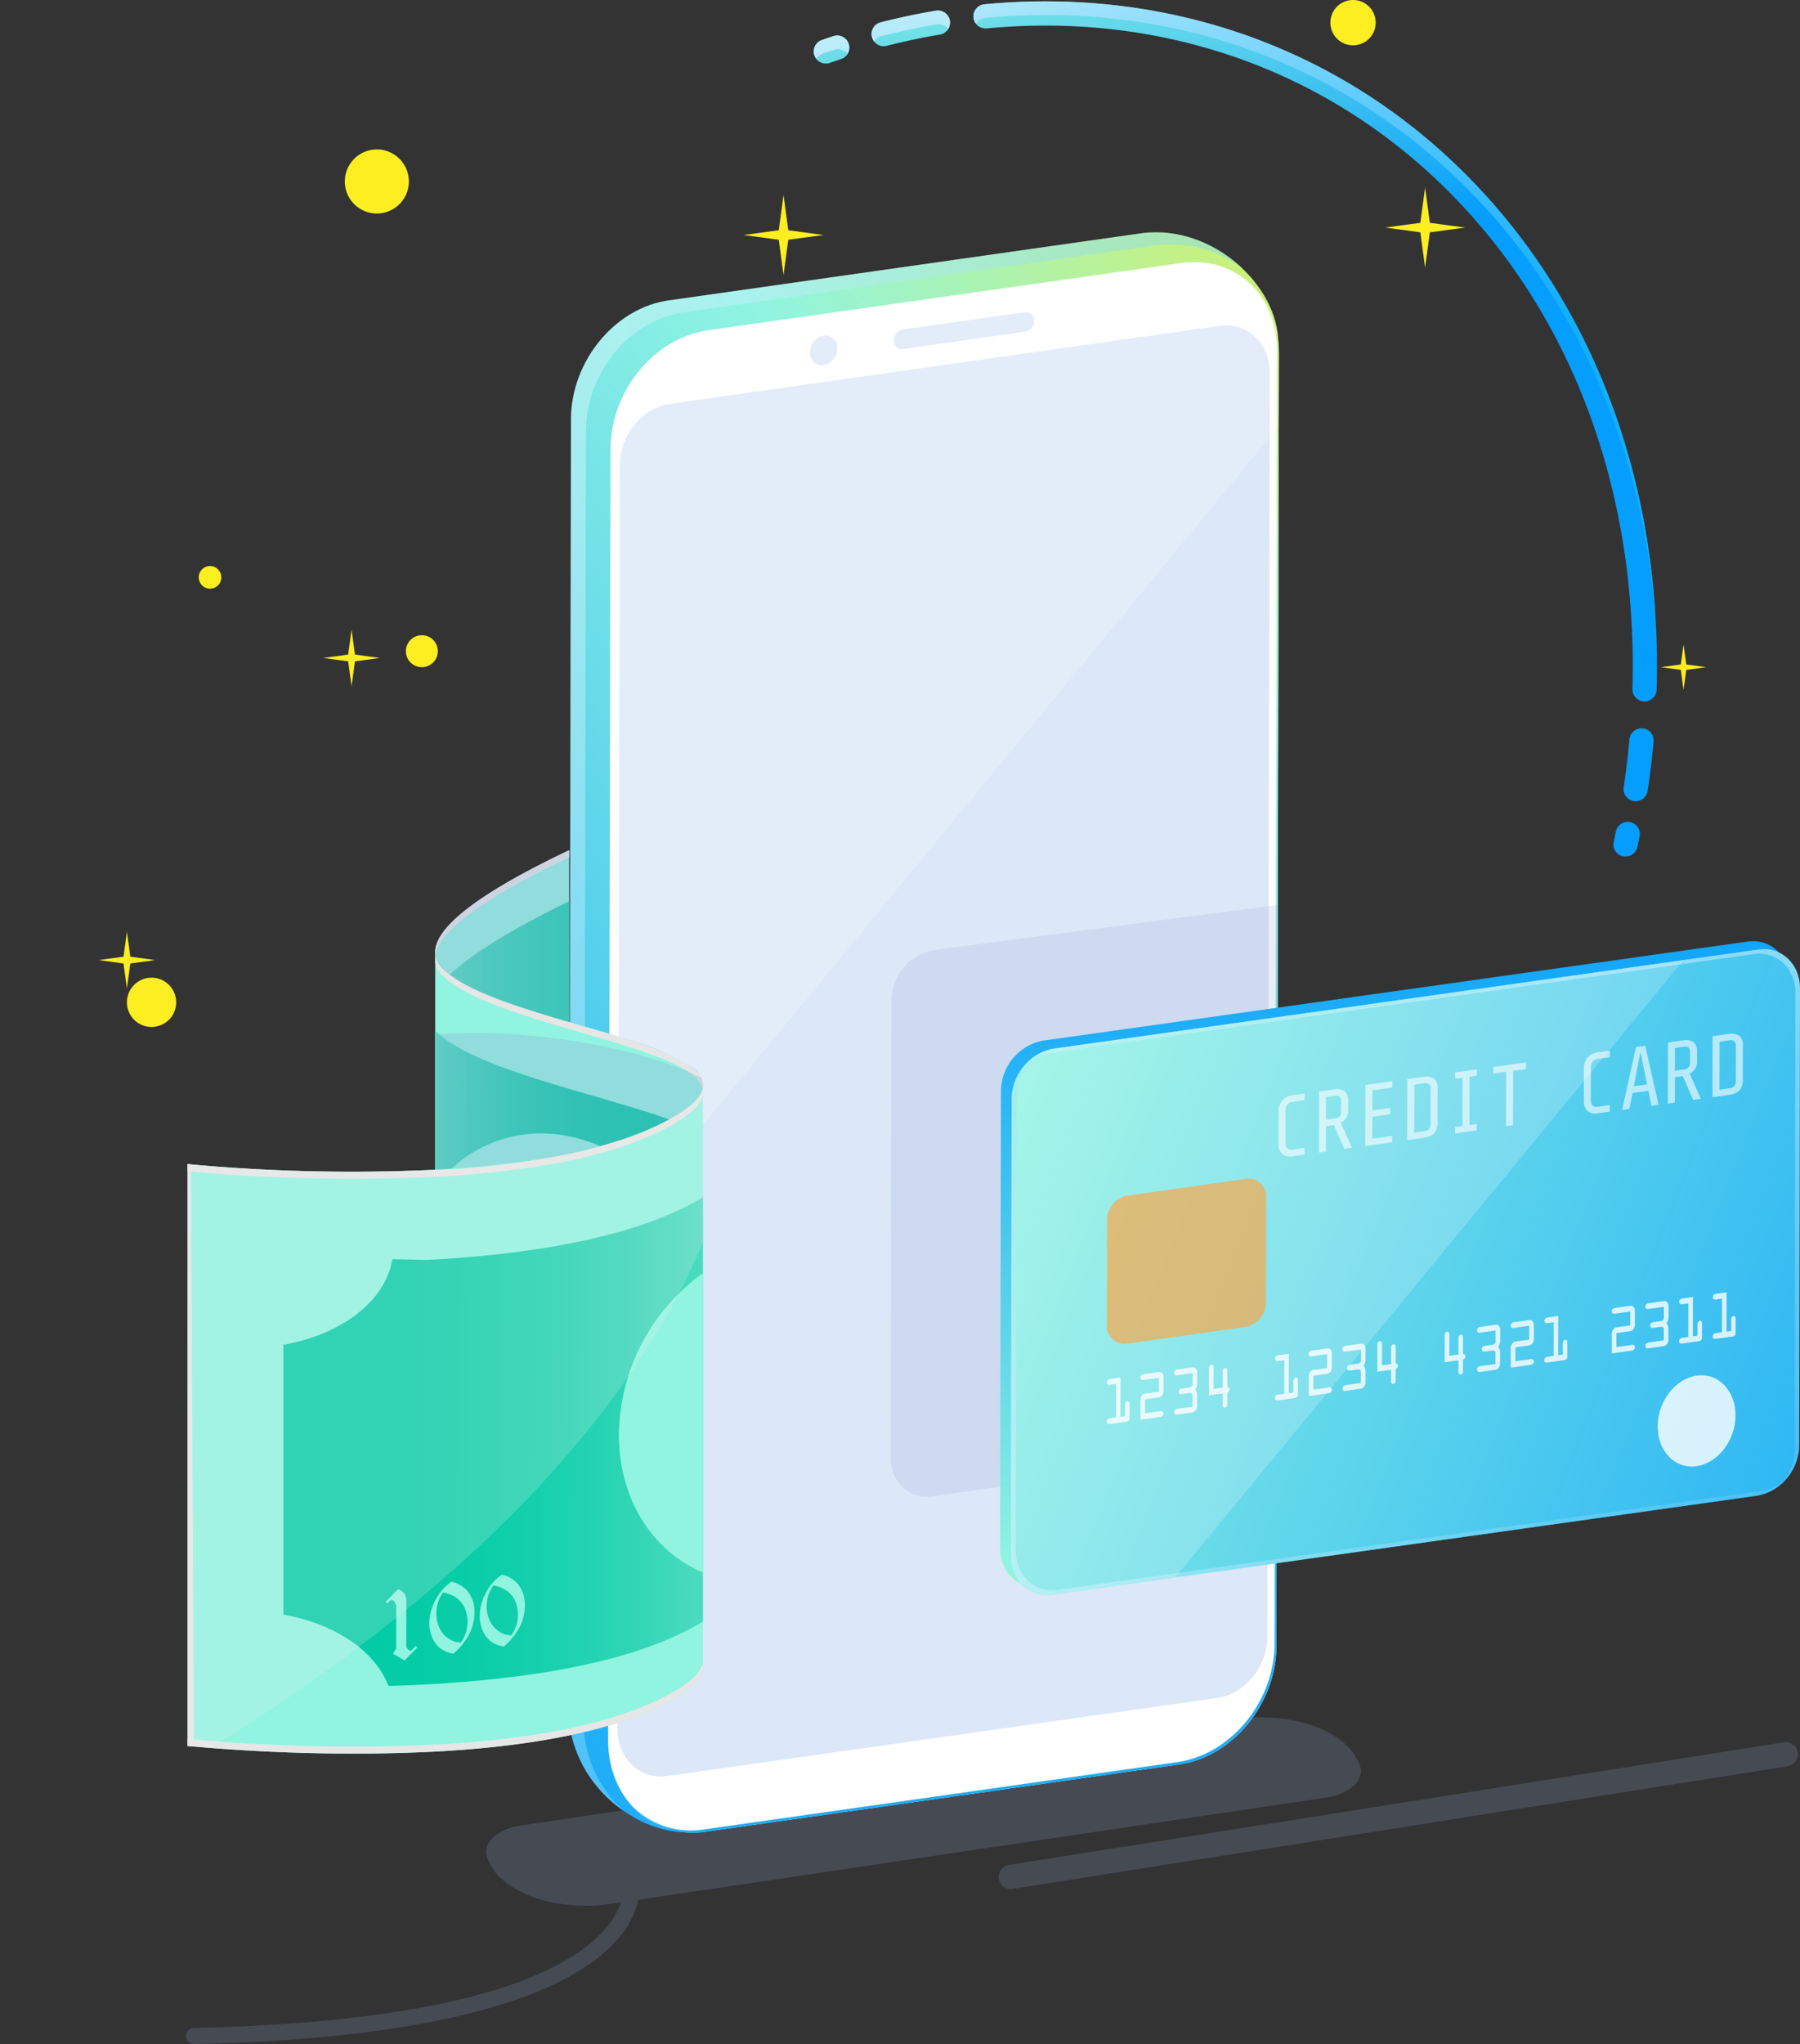 <svg xmlns="http://www.w3.org/2000/svg" xmlns:xlink="http://www.w3.org/1999/xlink" width="264.883" height="300.711" viewBox="0 0 264.883 300.711">
  <rect x="0" y="0" width="264.883" height="300.711" fill="#333333" stroke="none"/>
  <defs>
    <linearGradient id="linear-gradient" x1="0.922" y1="-0.341" x2="0.089" y2="1.201" gradientUnits="objectBoundingBox">
      <stop offset="0" stop-color="#fcee21"/>
      <stop offset="0.376" stop-color="#90f4e1"/>
      <stop offset="1" stop-color="#069efc"/>
    </linearGradient>
    <linearGradient id="linear-gradient-2" x1="-0.131" y1="0.091" x2="1.125" y2="0.886" gradientUnits="objectBoundingBox">
      <stop offset="0" stop-color="#fff"/>
      <stop offset="1" stop-color="#15b3ff"/>
    </linearGradient>
    <linearGradient id="linear-gradient-3" x1="0.448" y1="-0.149" x2="0.546" y2="1.103" xlink:href="#linear-gradient"/>
    <clipPath id="clip-path">
      <path id="Path_13503" data-name="Path 13503" d="M129.933,168.1V201.1s11.019,3.1,13.741,4.369,4.514,2.117,5.32,3.259a2.771,2.771,0,0,1,.621,2.007l.029,103.47L47.5,315.932l-1.32-138.1Z" transform="translate(-46.182 -168.097)" fill="none"/>
    </clipPath>
    <linearGradient id="linear-gradient-4" x1="1.025" y1="0.502" x2="0.019" y2="0.497" gradientUnits="objectBoundingBox">
      <stop offset="0.019" stop-color="#4edcc0"/>
      <stop offset="0.164" stop-color="#34d6b7"/>
      <stop offset="0.338" stop-color="#1dd2af"/>
      <stop offset="0.525" stop-color="#0ccea9"/>
      <stop offset="0.732" stop-color="#03cca6"/>
      <stop offset="1" stop-color="#00cca5"/>
    </linearGradient>
    <linearGradient id="linear-gradient-5" x1="-0.073" y1="0.5" x2="1.137" y2="0.5" xlink:href="#linear-gradient-4"/>
    <linearGradient id="linear-gradient-6" x1="-0.03" y1="0.5" x2="1.009" y2="0.508" xlink:href="#linear-gradient-4"/>
    <linearGradient id="linear-gradient-7" x1="0.543" y1="1.54" x2="0.477" y2="-0.054" xlink:href="#linear-gradient"/>
    <linearGradient id="linear-gradient-8" x1="-0.993" y1="0.003" x2="1.499" y2="0.832" xlink:href="#linear-gradient"/>
    <linearGradient id="linear-gradient-9" x1="-0.175" y1="1.064" x2="0.948" y2="-0.03" xlink:href="#linear-gradient-2"/>
    <linearGradient id="linear-gradient-10" x1="0.556" y1="-0.131" x2="0.428" y2="1.458" xlink:href="#linear-gradient-2"/>
    <linearGradient id="linear-gradient-11" x1="-5.337" y1="-33.176" x2="-2.621" y2="-17.505" xlink:href="#linear-gradient"/>
    <linearGradient id="linear-gradient-12" x1="-4.316" y1="-14.526" x2="-1.928" y2="-7.076" xlink:href="#linear-gradient"/>
    <linearGradient id="linear-gradient-13" x1="0.382" y1="-0.426" x2="0.487" y2="0.35" xlink:href="#linear-gradient"/>
    <linearGradient id="linear-gradient-14" x1="0.033" y1="-7.274" x2="0.948" y2="7.955" xlink:href="#linear-gradient"/>
    <linearGradient id="linear-gradient-15" x1="-0.572" y1="-9.766" x2="1.451" y2="9.611" xlink:href="#linear-gradient"/>
    <linearGradient id="linear-gradient-16" x1="0.061" y1="-0.411" x2="0.644" y2="0.638" xlink:href="#linear-gradient-2"/>
    <linearGradient id="linear-gradient-17" x1="-0.738" y1="-4.532" x2="4.341" y2="16.423" xlink:href="#linear-gradient-2"/>
    <linearGradient id="linear-gradient-18" x1="-1.894" y1="-5.309" x2="9.347" y2="22.417" xlink:href="#linear-gradient-2"/>
  </defs>
  <g id="_1" data-name="1" transform="translate(-46.182 -47.226)">
    <path id="Path_13468" data-name="Path 13468" d="M248.589,315.364c0,1.77-2.091,3.433-5.1,3.873L142.255,334.276l-2.543.381-1.366.2c-8.6,1.283-16.834-1.842-18.389-6.973-.618-2.008,1.627-4.04,4.989-4.538L230.1,307.725c8.59-1.284,16.822,1.841,18.39,6.973A2.162,2.162,0,0,1,248.589,315.364Z" transform="translate(-2.143 -7.568)" fill="#93a8d4" opacity="0.2"/>
    <g id="Group_3593" data-name="Group 3593" transform="translate(193.152 303.524)" opacity="0.2">
      <path id="Path_13469" data-name="Path 13469" d="M199.335,332.8a1.782,1.782,0,0,1-.276-3.542l114.014-18.038a1.782,1.782,0,1,1,.556,3.52L199.615,332.782A1.819,1.819,0,0,1,199.335,332.8Z" transform="translate(-197.555 -311.202)" fill="#93a8d4"/>
    </g>
    <g id="Group_3596" data-name="Group 3596" transform="translate(129.86 81.395)">
      <path id="Path_13470" data-name="Path 13470" d="M216.784,82.549l-69.706,9.9c-7.908,1.111-14.342,8.944-14.359,17.479l-.352,189.949c0,10.853,10.651,18.893,18.559,17.781l65.448-14.234c7.908-1.111,14.326-8.942,14.342-17.477L236.8,98.745C236.82,90.21,227,81.234,216.784,82.549Z" transform="translate(-132.367 -82.418)" fill="url(#linear-gradient)"/>
      <path id="Path_13471" data-name="Path 13471" d="M231.352,87.584a17.775,17.775,0,0,0-12.38-3.277l-69.7,9.894c-7.918,1.125-14.354,8.944-14.354,17.493l-.355,189.943a17.846,17.846,0,0,0,6.022,13.11,18.369,18.369,0,0,1-8.214-14.868l.336-189.943c.019-8.529,6.457-16.368,14.374-17.494l69.7-9.893A18.318,18.318,0,0,1,231.352,87.584Z" transform="translate(-132.367 -82.418)" opacity="0.4" fill="url(#linear-gradient-2)" style="mix-blend-mode: overlay;isolation: isolate"/>
      <path id="Path_13472" data-name="Path 13472" d="M222.772,87.068l-69.706,9.9c-7.908,1.111-14.342,8.944-14.359,17.479L138.355,304.4c-.016,8.535,6.393,14.564,14.3,13.452l69.707-9.9c7.908-1.112,14.326-8.942,14.342-17.477l.352-189.949C237.073,91.987,230.68,85.956,222.772,87.068Z" transform="translate(-132.541 -82.55)" fill="#fff"/>
      <path id="Path_13473" data-name="Path 13473" d="M237.156,100.664,236.8,290.607c-.02,8.529-6.437,16.369-14.335,17.475l-69.716,9.913a11.984,11.984,0,0,1-10.9-3.949,12.029,12.029,0,0,0,10.623,3.613l69.715-9.913c7.918-1.106,14.335-8.925,14.335-17.474l.355-189.943a14.4,14.4,0,0,0-2.784-8.787A14.231,14.231,0,0,1,237.156,100.664Z" transform="translate(-132.643 -82.684)" fill="url(#linear-gradient-3)"/>
      <path id="Path_13474" data-name="Path 13474" d="M228.363,96.595l-80.857,11.472c-4.081.573-7.393,4.623-7.4,9.027l-.345,185.868c-.009,4.4,3.29,7.525,7.371,6.952l80.857-11.471c4.081-.574,7.393-4.623,7.4-9.028l.346-185.868C235.742,99.143,232.443,96.022,228.363,96.595Z" transform="translate(-132.582 -82.829)" fill="#dce7f7"/>
      <path id="Path_13475" data-name="Path 13475" d="M235.829,103.557l-.344,185.869c0,4.407-3.315,8.459-7.4,9.029l-80.858,11.471a6.361,6.361,0,0,1-4.026-.737,6.407,6.407,0,0,0,3.064.3l80.858-11.471c4.087-.57,7.4-4.621,7.4-9.029l.344-185.869a6.9,6.9,0,0,0-3.338-6.213A6.77,6.77,0,0,1,235.829,103.557Z" transform="translate(-132.682 -82.839)" fill="#dce7f7" style="mix-blend-mode: multiply;isolation: isolate"/>
      <g id="Group_3594" data-name="Group 3594" transform="translate(35.509 11.76)">
        <path id="Path_13476" data-name="Path 13476" d="M182.989,99.917l17.951-2.523a1.642,1.642,0,0,0,1.331-1.6,1.179,1.179,0,0,0-1.326-1.248l-17.951,2.522a1.646,1.646,0,0,0-1.331,1.621A1.158,1.158,0,0,0,182.989,99.917Z" transform="translate(-169.31 -94.531)" fill="#dce7f7"/>
        <path id="Path_13477" data-name="Path 13477" d="M170.945,102.393a2.463,2.463,0,0,0,2-2.43,1.764,1.764,0,0,0-1.989-1.888,2.5,2.5,0,0,0-2.013,2.451A1.761,1.761,0,0,0,170.945,102.393Z" transform="translate(-168.94 -94.633)" fill="#dce7f7"/>
      </g>
      <g id="Group_3595" data-name="Group 3595" transform="translate(36.202 11.767)" style="mix-blend-mode: multiply;isolation: isolate">
        <path id="Path_13478" data-name="Path 13478" d="M202.277,95.786a1.626,1.626,0,0,1-1.33,1.6L183,99.92a1.086,1.086,0,0,1-.985-.333,1.266,1.266,0,0,0,.3,0l17.949-2.519a1.647,1.647,0,0,0,1.331-1.6,1.285,1.285,0,0,0-.356-.927A1.194,1.194,0,0,1,202.277,95.786Z" transform="translate(-170.012 -94.538)" fill="#dce7f7"/>
        <path id="Path_13479" data-name="Path 13479" d="M172.967,99.964a2.472,2.472,0,0,1-2,2.435,1.683,1.683,0,0,1-1.318-.345,1.771,1.771,0,0,0,.618.012,2.461,2.461,0,0,0,2-2.435,1.933,1.933,0,0,0-.7-1.545A1.818,1.818,0,0,1,172.967,99.964Z" transform="translate(-169.653 -94.641)" fill="#dce7f7"/>
      </g>
      <path id="Path_13480" data-name="Path 13480" d="M237.062,100.522l-.024,10.6L138.5,230.616l.215-116.159c.012-8.541,6.451-16.37,14.362-17.486l69.7-9.908C230.682,85.957,237.074,91.992,237.062,100.522Z" transform="translate(-132.545 -82.549)" fill="#fff" opacity="0.2"/>
    </g>
    <path id="Path_13481" data-name="Path 13481" d="M238.135,184.342l-1.178,80.018-49.645,6.973c-3.4.476-6.154-2.1-6.142-5.773l.131-67.073a7.617,7.617,0,0,1,6.154-7.5Z" transform="translate(-3.926 -3.988)" fill="#93a8d4" opacity="0.2"/>
    <path id="Path_13482" data-name="Path 13482" d="M97.413,308.48" transform="translate(-1.49 -7.599)" fill="none" stroke="#90f4e1" stroke-miterlimit="10" stroke-width="1"/>
    <g id="Group_3606" data-name="Group 3606" transform="translate(46.182 164.581)">
      <g id="Group_3605" data-name="Group 3605" clip-path="url(#clip-path)">
        <g id="Group_3604" data-name="Group 3604" transform="translate(27.605 -2.454)">
          <g id="Group_3597" data-name="Group 3597" transform="translate(0.005)">
            <path id="Path_13483" data-name="Path 13483" d="M150.452,211.892v85.7c-.228,1.509-2.011,3.22-5.923,5.2-21.848,11.095-69.911,6.07-69.911,6.07V223.273a261.753,261.753,0,0,0,36.387.831h.043c12.2-.653,24.872-2.53,33.481-6.9,3.894-1.972,5.678-3.671,5.914-5.191A.551.551,0,0,0,150.452,211.892Z" transform="translate(-74.619 -166.916)" fill="#90f4e1"/>
            <path id="Path_13484" data-name="Path 13484" d="M156.816,165.569v85.593s-2.053.713-5.272,1.924V210.545a1.279,1.279,0,0,0,0-.439c-.609-6.57-30.676-9.54-38.28-16.9a3.439,3.439,0,0,1-1.123-2.127v-.547C112.8,180.846,156.816,165.569,156.816,165.569Z" transform="translate(-75.71 -165.569)" fill="#90f4e1"/>
            <path id="Path_13485" data-name="Path 13485" d="M151.544,210.87a1.279,1.279,0,0,1,0,.439.551.551,0,0,1-.009.119c-.236,1.52-2.02,3.22-5.914,5.191-8.609,4.371-21.281,6.248-33.481,6.9V191.838a3.439,3.439,0,0,0,1.123,2.127C120.868,201.33,150.935,204.3,151.544,210.87Z" transform="translate(-75.71 -166.333)" fill="#90f4e1"/>
          </g>
          <g id="Group_3598" data-name="Group 3598" transform="translate(14.09 7.181)">
            <path id="Path_13486" data-name="Path 13486" d="M150.876,228.612v62.439c-.737.452-1.568.915-2.507,1.389-9.789,4.978-24.211,7.1-38.086,7.853h-.048c-1.888.107-3.766.179-5.63.226-.048-.12-.1-.238-.154-.357-2.08-4.965-7.948-8.85-15.325-10.132v-39.7c8.423-1.461,14.849-6.3,15.977-12.261a3.318,3.318,0,0,0,.06-.332l5.072.118h.048c13.875-.749,28.3-2.887,38.086-7.853C149.308,229.527,150.139,229.063,150.876,228.612Z" transform="translate(-89.126 -174.584)" fill="url(#linear-gradient-4)"/>
            <path id="Path_13487" data-name="Path 13487" d="M156.883,172.965v78.418s-2.054.713-5.274,1.924V210.766a1.391,1.391,0,0,0,0-.44c-.583-6.308-28.357-9.3-37.278-16.061C123.051,186.139,146.572,176.8,156.883,172.965Z" transform="translate(-89.859 -172.965)" fill="url(#linear-gradient-5)"/>
            <path id="Path_13488" data-name="Path 13488" d="M146.592,216.45c-.309.167-.63.333-.975.512-8.6,4.371-21.276,6.248-33.476,6.9V203.407l.083.083C118.08,209.157,135.639,212.542,146.592,216.45Z" transform="translate(-89.795 -173.85)" fill="url(#linear-gradient-6)"/>
          </g>
          <g id="Group_3599" data-name="Group 3599" style="mix-blend-mode: multiply;isolation: isolate">
            <path id="Path_13489" data-name="Path 13489" d="M150.454,211.892v1.034a.409.409,0,0,1-.012.118c-.238,1.52-2.02,3.22-5.917,5.191-8.6,4.372-21.276,6.249-33.476,6.9H111a261.759,261.759,0,0,1-36.388-.832v-1.033A261.85,261.85,0,0,0,111,224.1h.048c12.2-.653,24.876-2.53,33.476-6.9a24.18,24.18,0,0,0,3.422-2.044c.3-.214.558-.427.8-.629a2.908,2.908,0,0,0,.285-.262,3.337,3.337,0,0,0,.356-.356c.1-.1.178-.2.261-.3s.154-.2.225-.3a2.458,2.458,0,0,0,.19-.3l.143-.25a5.589,5.589,0,0,0,.2-.594c.012-.059.023-.107.036-.166A.416.416,0,0,0,150.454,211.892Z" transform="translate(-74.614 -166.916)" fill="#e6e6e6"/>
            <path id="Path_13490" data-name="Path 13490" d="M150.454,298.986v1.033a.416.416,0,0,1-.012.119c-.238,1.52-2.02,3.219-5.917,5.191-8.6,4.371-21.276,6.248-33.476,6.9H111a261.851,261.851,0,0,1-36.388-.831v-1.034A261.758,261.758,0,0,0,111,311.2h.048c12.2-.653,24.876-2.53,33.476-6.9a24.177,24.177,0,0,0,3.422-2.044c.3-.214.558-.427.8-.629a2.786,2.786,0,0,0,.285-.261,3.441,3.441,0,0,0,.356-.356c.1-.1.178-.2.261-.3s.154-.2.225-.3a2.465,2.465,0,0,0,.19-.3l.143-.25a1.71,1.71,0,0,0,.118-.32,1.763,1.763,0,0,0,.083-.274c.012-.059.023-.107.036-.166A.412.412,0,0,0,150.454,298.986Z" transform="translate(-74.614 -169.45)" fill="#e6e6e6"/>
            <path id="Path_13491" data-name="Path 13491" d="M156.82,165.569V166.6s-43.265,15.016-44.643,24.71c-.013-.071-.024-.154-.036-.238v-.547C112.794,180.846,156.82,165.569,156.82,165.569Z" transform="translate(-75.705 -165.569)" fill="#e6e6e6"/>
            <path id="Path_13492" data-name="Path 13492" d="M151.546,210.87a1.387,1.387,0,0,1,0,.439.415.415,0,0,1-.012.119c-.013.059-.024.107-.036.166a3.422,3.422,0,0,0-1.117-1.7c-.1-.1-.2-.178-.309-.273a14.978,14.978,0,0,0-3.136-1.853c-.285-.118-.583-.25-.891-.38a6.907,6.907,0,0,0-.689-.285c-.2-.084-.4-.166-.606-.238-3.92-1.509-9.052-2.911-14.1-4.4-.7-.2-1.4-.416-2.091-.617-.1-.036-.2-.059-.3-.1-.261-.083-.522-.166-.784-.238-.975-.3-1.924-.606-2.852-.915-.071-.023-.154-.059-.238-.083-.688-.226-1.366-.464-2.019-.7l-.179-.072c-.238-.084-.476-.178-.713-.261-.416-.154-.832-.32-1.223-.475-.951-.392-1.842-.785-2.673-1.188-.2-.1-.392-.2-.583-.3a19.122,19.122,0,0,1-2.97-1.865c-.273-.214-.522-.44-.76-.665a3.4,3.4,0,0,1-1.128-2.126v-1.034c.012.084.023.167.036.238v.036c.035.142.071.284.118.427.012.012.012.024.023.048a2.747,2.747,0,0,0,.226.463,2.156,2.156,0,0,0,.273.4.323.323,0,0,0,.059.072,2.683,2.683,0,0,0,.392.44C120.872,201.33,150.94,204.3,151.546,210.87Z" transform="translate(-75.705 -166.333)" fill="#e6e6e6"/>
            <path id="Path_13493" data-name="Path 13493" d="M74.614,223.614v85.594l.951.067-.475-85.661Z" transform="translate(-74.614 -167.257)" fill="#e6e6e6"/>
          </g>
          <path id="Path_13494" data-name="Path 13494" d="M152.356,240.138v44.026c-7.365-3.1-12.391-10.716-12.367-20.3A29.606,29.606,0,0,1,152.356,240.138Z" transform="translate(-76.515 -167.738)" fill="#90f4e1"/>
          <path id="Path_13495" data-name="Path 13495" d="M136.516,220.836a114.883,114.883,0,0,1-21.989,3.386,19.366,19.366,0,0,1,16.287-5.024A23.053,23.053,0,0,1,136.516,220.836Z" transform="translate(-75.775 -167.123)" fill="#90f4e1"/>
          <path id="Path_13496" data-name="Path 13496" d="M143.268,218.869" transform="translate(-76.611 -167.119)" fill="#dfdf00"/>
          <g id="Group_3603" data-name="Group 3603" transform="translate(29.153 116.75)">
            <g id="Group_3600" data-name="Group 3600" transform="translate(0 2.15)">
              <path id="Path_13497" data-name="Path 13497" d="M106.422,288.03a1.766,1.766,0,0,1,.958.631,2.051,2.051,0,0,1,.3,1.2l-.012,6.419a.716.716,0,0,0,.086.388,1.994,1.994,0,0,0,.555.476l.776-.792.217.228-1.88,1.913-1.721-.983.482-.751.011-5.735a3.346,3.346,0,0,0-.064-.8,1.128,1.128,0,0,0-.349-.528l-.284-.1a.838.838,0,0,0-.393.267l-.251.259-.217-.241Z" transform="translate(-104.64 -288.03)" fill="#90f4e1"/>
            </g>
            <g id="Group_3601" data-name="Group 3601" transform="translate(6.42 1.041)">
              <path id="Path_13498" data-name="Path 13498" d="M117.01,288.443a4.862,4.862,0,0,1,.889,2.972,6.873,6.873,0,0,1-.847,3.3,9.32,9.32,0,0,1-2.253,2.742,4.017,4.017,0,0,1-1.853-.717,3.947,3.947,0,0,1-1.262-1.624,5.351,5.351,0,0,1-.432-2.165,7.218,7.218,0,0,1,.889-3.351,7.479,7.479,0,0,1,2.362-2.711A4.247,4.247,0,0,1,117.01,288.443Zm-.36,5.867a5.274,5.274,0,0,0-.189-3.553,3.783,3.783,0,0,0-1.241-1.521,4.931,4.931,0,0,0-1.952-.762,5.239,5.239,0,0,0-.522,5.22,3.769,3.769,0,0,0,1.36,1.562,3.373,3.373,0,0,0,1.811.57,7.04,7.04,0,0,0,.733-1.516" transform="translate(-111.252 -286.888)" fill="#90f4e1"/>
            </g>
            <g id="Group_3602" data-name="Group 3602" transform="translate(13.839)">
              <path id="Path_13499" data-name="Path 13499" d="M124.641,287.371a4.785,4.785,0,0,1,.889,2.971,6.865,6.865,0,0,1-.835,3.3,9.506,9.506,0,0,1-2.264,2.744,3.972,3.972,0,0,1-1.842-.717,3.842,3.842,0,0,1-1.262-1.624,5.367,5.367,0,0,1-.433-2.164,7.315,7.315,0,0,1,.88-3.351,7.464,7.464,0,0,1,2.361-2.71A4.163,4.163,0,0,1,124.641,287.371Zm-.349,5.865a5.284,5.284,0,0,0-.19-3.553,3.7,3.7,0,0,0-1.252-1.52,4.885,4.885,0,0,0-1.941-.764,5.169,5.169,0,0,0-.522,5.22,3.793,3.793,0,0,0,1.361,1.563,3.381,3.381,0,0,0,1.8.571,7.16,7.16,0,0,0,.746-1.518" transform="translate(-118.894 -285.816)" fill="#90f4e1"/>
            </g>
          </g>
          <path id="Path_13500" data-name="Path 13500" d="M156.816,165.569v85.593s-2.053.713-5.272,1.924V210.545a1.279,1.279,0,0,0,0-.439c-.609-6.57-30.676-9.54-38.28-16.9a3.439,3.439,0,0,1-1.123-2.127v-.547C112.8,180.846,156.816,165.569,156.816,165.569Z" transform="translate(-75.705 -165.569)" fill="#93a8d4" opacity="0.3" style="mix-blend-mode: multiply;isolation: isolate"/>
          <path id="Path_13501" data-name="Path 13501" d="M151.269,210.315c1.307,2.262-1.8,4.7-5.651,6.651-8.6,4.372-21.277,6.249-33.477,6.9V203.993a74.411,74.411,0,0,1,12.517,0C142.477,205.445,151.269,210.315,151.269,210.315Z" transform="translate(-75.705 -166.679)" fill="#93a8d4" opacity="0.3" style="mix-blend-mode: multiply;isolation: isolate"/>
          <path id="Path_13502" data-name="Path 13502" d="M150.454,211.893v22.845c-7.686,18.5-26.527,46.046-72.478,74.425-2.138-.166-3.361-.3-3.361-.3V223.274a261.832,261.832,0,0,0,36.387.831h.048c12.2-.653,24.876-2.53,33.477-6.9,3.9-1.972,5.678-3.67,5.916-5.191A.407.407,0,0,0,150.454,211.893Z" transform="translate(-74.614 -166.916)" fill="#f2f2f2" opacity="0.2"/>
        </g>
      </g>
    </g>
    <path id="Path_13516" data-name="Path 13516" d="M107.869,74.582a4.712,4.712,0,1,1-4.713-4.713A4.713,4.713,0,0,1,107.869,74.582Z" transform="translate(-1.52 -0.659)" fill="#fcee21"/>
    <path id="Path_13517" data-name="Path 13517" d="M254.489,50.558a3.333,3.333,0,1,1-3.332-3.332A3.332,3.332,0,0,1,254.489,50.558Z" transform="translate(-5.865)" fill="#fcee21"/>
    <path id="Path_13518" data-name="Path 13518" d="M112.4,145.823a2.35,2.35,0,1,1-2.35-2.35A2.349,2.349,0,0,1,112.4,145.823Z" transform="translate(-1.789 -2.799)" fill="#fcee21"/>
    <path id="Path_13519" data-name="Path 13519" d="M79.628,134.655a1.662,1.662,0,1,1-1.661-1.661A1.661,1.661,0,0,1,79.628,134.655Z" transform="translate(-0.876 -2.495)" fill="#fcee21"/>
    <path id="Path_13520" data-name="Path 13520" d="M72.669,198.986a3.625,3.625,0,1,1-3.625-3.624A3.626,3.626,0,0,1,72.669,198.986Z" transform="translate(-0.559 -4.309)" fill="#fcee21"/>
    <path id="Path_13521" data-name="Path 13521" d="M65.293,188.4l.5,3.671,3.671.5-3.671.5-.5,3.671-.5-3.671-3.671-.5,3.671-.5Z" transform="translate(-0.435 -4.106)" fill="#fcee21"/>
    <path id="Path_13522" data-name="Path 13522" d="M99.341,142.624l.5,3.671,3.671.5-3.671.5-.5,3.671-.5-3.671-3.671-.5,3.671-.5Z" transform="translate(-1.425 -2.775)" fill="#fcee21"/>
    <path id="Path_13523" data-name="Path 13523" d="M164.761,76.771l.7,5.186,5.186.7-5.186.7-.7,5.186-.7-5.186-5.186-.7,5.186-.7Z" transform="translate(-3.278 -0.859)" fill="#fcee21"/>
    <path id="Path_13524" data-name="Path 13524" d="M262,75.646l.7,5.186,5.186.7-5.186.7-.7,5.186-.7-5.186-5.186-.7,5.186-.7Z" transform="translate(-6.106 -0.827)" fill="#fcee21"/>
    <path id="Path_13525" data-name="Path 13525" d="M301.25,144.871l.4,2.944,2.944.4-2.944.4-.4,2.944-.4-2.944-2.944-.4,2.944-.4Z" transform="translate(-7.322 -2.84)" fill="#fcee21"/>
    <g id="Group_3634" data-name="Group 3634" transform="translate(193.352 185.685)">
      <path id="Path_13526" data-name="Path 13526" d="M307.772,189.889c3.386-.476,6.132,2.108,6.126,5.773l-.124,67.071a7.631,7.631,0,0,1-6.15,7.5L203.9,284.81c-3.4.478-6.143-2.107-6.136-5.772l.124-67.071a7.633,7.633,0,0,1,6.161-7.5Z" transform="translate(-197.761 -189.833)" fill="url(#linear-gradient-7)"/>
      <path id="Path_13527" data-name="Path 13527" d="M309.4,191.094c3.386-.476,6.132,2.109,6.125,5.774l-.124,67.07a7.631,7.631,0,0,1-6.151,7.5L205.52,286.016c-3.4.477-6.143-2.108-6.136-5.773l.124-67.07a7.632,7.632,0,0,1,6.161-7.5Z" transform="translate(-197.808 -189.868)" fill="url(#linear-gradient-8)"/>
      <g id="Group_3632" data-name="Group 3632" transform="translate(40.973 13.61)" opacity="0.6">
        <g id="Group_3622" data-name="Group 3622" transform="translate(0 8.803)">
          <path id="Path_13528" data-name="Path 13528" d="M243.8,212.917l0,.972-1.81.254a1.1,1.1,0,0,0-.714.388,1.073,1.073,0,0,0-.268.712l-.01,5.108a.833.833,0,0,0,.266.646.863.863,0,0,0,.713.179l1.81-.254,0,.972-1.685.237a1.961,1.961,0,0,1-1.586-.316,1.933,1.933,0,0,1-.55-1.558l.009-4.618a2.449,2.449,0,0,1,.555-1.714,2.484,2.484,0,0,1,1.588-.771Z" transform="translate(-239.961 -212.917)" fill="#fff"/>
        </g>
        <g id="Group_3623" data-name="Group 3623" transform="translate(5.951 8.153)">
          <path id="Path_13529" data-name="Path 13529" d="M249.307,217.188l1.641,3.7-1.132.158-1.526-3.5-1.158.163-.007,3.714-1.034.146.017-8.976,2.228-.314a1.99,1.99,0,0,1,1.532.265,1.761,1.761,0,0,1,.515,1.448l0,1.232A1.968,1.968,0,0,1,249.307,217.188Zm-.837-.622a.974.974,0,0,0,.66-.323,1.12,1.12,0,0,0,.216-.743l0-1.472a.853.853,0,0,0-.213-.672.78.78,0,0,0-.659-.129l-1.337.188-.006,3.338,1.337-.187" transform="translate(-246.09 -212.248)" fill="#fff"/>
        </g>
        <g id="Group_3624" data-name="Group 3624" transform="translate(12.761 6.989)">
          <path id="Path_13530" data-name="Path 13530" d="M257.087,211.048l0,.933-2.933.412-.005,2.944,2.639-.371,0,.933-2.639.371-.006,3.233,2.933-.412,0,.933-3.967.557.017-8.976Z" transform="translate(-253.104 -211.048)" fill="#fff"/>
        </g>
        <g id="Group_3625" data-name="Group 3625" transform="translate(18.929 6.314)">
          <path id="Path_13531" data-name="Path 13531" d="M263.4,210.639a1.683,1.683,0,0,1,.541,1.453l-.009,4.955a2.4,2.4,0,0,1-.476,1.624,2.471,2.471,0,0,1-1.552.68l-2.443.344.016-8.976,2.3-.323A2.2,2.2,0,0,1,263.4,210.639Zm-.5,6.678.01-5.2a.814.814,0,0,0-.239-.64.741.741,0,0,0-.623-.162l-1.533.216-.014,7.052,1.516-.213a1,1,0,0,0,.669-.316,1.128,1.128,0,0,0,.215-.742" transform="translate(-259.457 -210.354)" fill="#fff"/>
        </g>
        <g id="Group_3626" data-name="Group 3626" transform="translate(25.989 5.241)">
          <path id="Path_13532" data-name="Path 13532" d="M269.919,209.249l0,.933-1.07.15-.013,7.11,1.07-.15,0,.933-3.173.446,0-.933,1.07-.15.013-7.11-1.07.15,0-.933Z" transform="translate(-266.729 -209.249)" fill="#fff"/>
        </g>
        <g id="Group_3627" data-name="Group 3627" transform="translate(31.602 4.224)">
          <path id="Path_13533" data-name="Path 13533" d="M277.325,208.2l0,.972-1.89.265-.015,8-1.034.145.015-8-1.89.266,0-.972Z" transform="translate(-272.51 -208.201)" fill="#fff"/>
        </g>
        <g id="Group_3628" data-name="Group 3628" transform="translate(44.926 2.489)">
          <path id="Path_13534" data-name="Path 13534" d="M290.069,206.414v.972l-1.81.254a1.1,1.1,0,0,0-.714.388,1.078,1.078,0,0,0-.269.711l-.01,5.109a.836.836,0,0,0,.266.646.863.863,0,0,0,.713.179l1.81-.254,0,.972-1.685.237a1.959,1.959,0,0,1-1.586-.316,1.926,1.926,0,0,1-.549-1.558l.009-4.618a2.449,2.449,0,0,1,.555-1.714,2.479,2.479,0,0,1,1.587-.771Z" transform="translate(-286.233 -206.414)" fill="#fff"/>
        </g>
        <g id="Group_3629" data-name="Group 3629" transform="translate(50.573 1.757)">
          <path id="Path_13535" data-name="Path 13535" d="M295.444,205.66l1.954,8.7-1.052.149-.45-2.207-2.318.325-.468,2.336-1.061.15,2.031-9.26Zm-1.678,5.978,1.944-.273-.972-4.759-.972,5.032" transform="translate(-292.049 -205.66)" fill="#fff"/>
        </g>
        <g id="Group_3630" data-name="Group 3630" transform="translate(57.295 0.938)">
          <path id="Path_13536" data-name="Path 13536" d="M302.188,209.756l1.642,3.7-1.132.158-1.526-3.5-1.158.163L300.006,214l-1.034.146.017-8.977,2.228-.313a1.994,1.994,0,0,1,1.532.265,1.761,1.761,0,0,1,.515,1.448l0,1.232A1.967,1.967,0,0,1,302.188,209.756Zm-.836-.622a.966.966,0,0,0,.659-.324,1.105,1.105,0,0,0,.216-.742l0-1.472a.853.853,0,0,0-.213-.672.78.78,0,0,0-.659-.129l-1.337.188-.006,3.338,1.337-.187" transform="translate(-298.972 -204.816)" fill="#fff"/>
        </g>
        <g id="Group_3631" data-name="Group 3631" transform="translate(63.855)">
          <path id="Path_13537" data-name="Path 13537" d="M309.667,204.136a1.688,1.688,0,0,1,.541,1.453l-.01,4.956a2.4,2.4,0,0,1-.475,1.624,2.472,2.472,0,0,1-1.552.681l-2.442.343.016-8.976,2.3-.323A2.2,2.2,0,0,1,309.667,204.136Zm-.5,6.678.01-5.2a.818.818,0,0,0-.24-.64.741.741,0,0,0-.623-.162l-1.533.216-.014,7.052,1.516-.213a1,1,0,0,0,.669-.315,1.133,1.133,0,0,0,.216-.743" transform="translate(-305.729 -203.851)" fill="#fff"/>
        </g>
      </g>
      <path id="Path_13538" data-name="Path 13538" d="M313.4,269.573a6.725,6.725,0,0,1-4.156,2.35L205.517,286.509c-3.4.477-6.143-2.12-6.126-5.782l.115-67.068a7.984,7.984,0,0,1,2.711-5.864,7.852,7.852,0,0,0-1.971,5.141L200.113,280c0,3.663,2.743,6.242,6.144,5.765L309.971,271.2A6.484,6.484,0,0,0,313.4,269.573Z" transform="translate(-197.808 -190.355)" opacity="0.4" fill="url(#linear-gradient-9)" style="mix-blend-mode: overlay;isolation: isolate"/>
      <path id="Path_13539" data-name="Path 13539" d="M315.584,196.876l-.115,67.068a7.979,7.979,0,0,1-2.727,5.881A8.026,8.026,0,0,0,314.8,264.6l.115-67.069c.017-3.662-2.726-6.241-6.126-5.765L205.069,206.338a6.488,6.488,0,0,0-3.433,1.626,6.72,6.72,0,0,1,4.107-2.284l103.715-14.586C312.842,190.618,315.6,193.2,315.584,196.876Z" transform="translate(-197.874 -189.868)" opacity="0.4" fill="url(#linear-gradient-10)" style="mix-blend-mode: overlay;isolation: isolate"/>
      <path id="Path_13540" data-name="Path 13540" d="M234.43,225.849l-17.5,2.458a3.683,3.683,0,0,0-2.969,3.616l-.028,15.378a2.616,2.616,0,0,0,2.957,2.783l17.5-2.459a3.684,3.684,0,0,0,2.98-3.617l.029-15.378A2.617,2.617,0,0,0,234.43,225.849Z" transform="translate(-198.231 -190.88)" fill="#f7931e" opacity="0.7" style="mix-blend-mode: color-dodge;isolation: isolate"/>
      <path id="Path_13541" data-name="Path 13541" d="M303.168,255.657c-3.164.445-5.732,3.787-5.739,7.463s2.551,6.3,5.715,5.855,5.732-3.787,5.739-7.463S306.332,255.212,303.168,255.657Z" transform="translate(-200.66 -191.746)" fill="#fff" opacity="0.8"/>
      <g id="Group_3633" data-name="Group 3633" transform="translate(15.677 51.649)" opacity="0.8">
        <path id="Path_13542" data-name="Path 13542" d="M298.976,246.681l0-1.571a.784.784,0,0,0-.2-.564.491.491,0,0,0-.475-.184l-2.4.338-.233.158a.542.542,0,0,0-.106.311.419.419,0,0,0,.1.282l.232.092,2.4-.338,0,1.617a.534.534,0,0,1-.1.309l-.243.159-1.36.191-.232.158a.478.478,0,0,0-.106.311.365.365,0,0,0,.1.281l.231.093,1.361-.191.231.092a.414.414,0,0,1,.1.282l0,1.639-2.373.334-.243.159a.526.526,0,0,0-.1.309.414.414,0,0,0,.094.283l.242.091,2.374-.333a.714.714,0,0,0,.485-.318,1,1,0,0,0,.2-.62l0-1.639a1.255,1.255,0,0,0-.283-.8A1.569,1.569,0,0,0,298.976,246.681Z" transform="translate(-216.283 -243.068)" fill="#fff"/>
        <path id="Path_13543" data-name="Path 13543" d="M221.757,255.121l-2.4.338-.243.159a.531.531,0,0,0-.1.31.416.416,0,0,0,.094.283l.243.091,2.4-.338,0,2.038-2.046.287a.669.669,0,0,0-.475.316,1.038,1.038,0,0,0-.2.632l0,2.891,3.058-.43.243-.159a.527.527,0,0,0,.1-.31.416.416,0,0,0-.094-.283l-.243-.09-2.384.334,0-2.049,2.047-.287a.745.745,0,0,0,.475-.318,1.042,1.042,0,0,0,.2-.631l0-2.038a.776.776,0,0,0-.2-.563A.512.512,0,0,0,221.757,255.121Z" transform="translate(-214.057 -243.381)" fill="#fff"/>
        <path id="Path_13544" data-name="Path 13544" d="M273.46,250.267l0-1.571a.78.78,0,0,0-.2-.563.488.488,0,0,0-.474-.184l-2.4.338-.232.158a.526.526,0,0,0-.1.309.417.417,0,0,0,.094.284l.232.092,2.4-.338,0,1.617a.52.52,0,0,1-.1.309l-.243.159-1.36.191-.233.158a.482.482,0,0,0-.106.311.372.372,0,0,0,.1.281l.232.093,1.36-.191.232.092a.419.419,0,0,1,.1.282l0,1.639-2.373.334-.243.159a.526.526,0,0,0-.1.309.407.407,0,0,0,.094.283l.243.091,2.372-.333a.714.714,0,0,0,.486-.318,1,1,0,0,0,.2-.62l0-1.639a1.248,1.248,0,0,0-.283-.8A1.5,1.5,0,0,0,273.46,250.267Z" transform="translate(-215.541 -243.172)" fill="#fff"/>
        <path id="Path_13545" data-name="Path 13545" d="M277.884,247.233l-2.394.337-.243.159a.527.527,0,0,0-.1.309.412.412,0,0,0,.094.284l.242.09,2.394-.336,0,2.038-2.035.285a.675.675,0,0,0-.476.317,1.034,1.034,0,0,0-.2.631l-.006,2.891,3.058-.43.233-.157a.478.478,0,0,0,.106-.311.372.372,0,0,0-.1-.282l-.232-.092-2.384.335,0-2.05,2.036-.285a.753.753,0,0,0,.485-.318,1.037,1.037,0,0,0,.2-.632l0-2.037a.777.777,0,0,0-.2-.564A.518.518,0,0,0,277.884,247.233Z" transform="translate(-215.689 -243.151)" fill="#fff"/>
        <path id="Path_13546" data-name="Path 13546" d="M247.262,251.537l-2.394.336-.243.16a.526.526,0,0,0-.1.309.416.416,0,0,0,.094.283l.243.091,2.394-.337,0,2.038-2.036.286a.671.671,0,0,0-.475.317,1.038,1.038,0,0,0-.2.632l0,2.891,3.058-.43.243-.159a.527.527,0,0,0,.1-.31.411.411,0,0,0-.094-.283l-.242-.091-2.384.336,0-2.05,2.035-.286a.747.747,0,0,0,.485-.318,1.033,1.033,0,0,0,.2-.631l0-2.038a.781.781,0,0,0-.2-.563A.517.517,0,0,0,247.262,251.537Z" transform="translate(-214.799 -243.276)" fill="#fff"/>
        <path id="Path_13547" data-name="Path 13547" d="M293.2,245.081l-2.4.338-.243.159a.527.527,0,0,0-.1.31.411.411,0,0,0,.094.282l.243.092,2.4-.339,0,2.038-2.046.287a.7.7,0,0,0-.475.317,1.034,1.034,0,0,0-.2.631l0,2.891,3.058-.43.243-.159a.527.527,0,0,0,.1-.309.414.414,0,0,0-.094-.283l-.243-.091-2.384.335,0-2.05,2.047-.287a.729.729,0,0,0,.475-.317,1.044,1.044,0,0,0,.2-.632l0-2.037a.777.777,0,0,0-.2-.564A.5.5,0,0,0,293.2,245.081Z" transform="translate(-216.135 -243.089)" fill="#fff"/>
        <path id="Path_13548" data-name="Path 13548" d="M303.72,247.224l-.243.159-.1.31,0,1.742-.675.094.011-5.783-1.687.238-.243.159a.521.521,0,0,0-.1.31.42.42,0,0,0,.094.283l.243.09,1.013-.142-.01,4.94-1.033.146-.232.157-.106.3a.409.409,0,0,0,.1.292l.231.092,2.721-.383.232-.157a.479.479,0,0,0,.106-.311l0-2.163a.364.364,0,0,0-.1-.281Z" transform="translate(-216.431 -243.05)" fill="#fff"/>
        <path id="Path_13549" data-name="Path 13549" d="M309.057,246.6l-.232-.092-.243.159-.1.309,0,1.742-.675.1.011-5.783-1.687.237-.243.159a.531.531,0,0,0-.1.31.416.416,0,0,0,.094.283l.243.091,1.012-.143-.009,4.941-1.034.145-.243.159-.1.3a.47.47,0,0,0,.094.294l.243.091,2.72-.383.232-.158a.52.52,0,0,0,.1-.309l0-2.163A.416.416,0,0,0,309.057,246.6Z" transform="translate(-216.58 -243.029)" fill="#fff"/>
        <path id="Path_13550" data-name="Path 13550" d="M242.478,255.831l-.244.16-.1.309,0,1.742-.675.094.011-5.782-1.687.237-.243.159a.521.521,0,0,0-.1.31.421.421,0,0,0,.094.283l.243.09,1.023-.144-.01,4.941-1.033.145-.243.159-.1.3a.472.472,0,0,0,.094.294l.243.091,2.711-.381.243-.16a.526.526,0,0,0,.1-.309l0-2.163a.411.411,0,0,0-.094-.283Z" transform="translate(-214.65 -243.3)" fill="#fff"/>
        <path id="Path_13551" data-name="Path 13551" d="M216.962,259.418l-.244.158-.1.31,0,1.742-.675.1.011-5.783-1.687.237-.233.157a.48.48,0,0,0-.106.312.368.368,0,0,0,.1.281l.232.093,1.023-.145-.01,4.941-1.033.145-.243.159-.1.3a.468.468,0,0,0,.094.294l.243.091,2.711-.381.243-.159a.531.531,0,0,0,.1-.31l0-2.163a.416.416,0,0,0-.094-.283Z" transform="translate(-213.908 -243.405)" fill="#fff"/>
        <path id="Path_13552" data-name="Path 13552" d="M283.3,250.094l-.232.158-.1.309,0,1.742-.675.1.011-5.783-1.687.237-.243.159a.53.53,0,0,0-.1.31.411.411,0,0,0,.094.283l.242.091,1.013-.143-.009,4.941-1.034.145-.243.159-.1.3a.47.47,0,0,0,.094.294l.243.091,2.71-.381.243-.16a.527.527,0,0,0,.1-.309l0-2.163a.416.416,0,0,0-.094-.283Z" transform="translate(-215.837 -243.133)" fill="#fff"/>
        <path id="Path_13553" data-name="Path 13553" d="M267.841,252.262l0-2.459a.411.411,0,0,0-.094-.283l-.242-.091-.233.158a.526.526,0,0,0-.1.309l0,2.459-1.351.189.006-3.188a.414.414,0,0,0-.1-.292l-.232-.092-.243.159a.606.606,0,0,0-.106.322l-.008,4.041,2.036-.286,0,1.742a.411.411,0,0,0,.094.283l.231.092.243-.159a.521.521,0,0,0,.1-.309l0-1.753.243-.159a.528.528,0,0,0,.1-.31.416.416,0,0,0-.1-.283Z" transform="translate(-215.398 -243.202)" fill="#fff"/>
        <path id="Path_13554" data-name="Path 13554" d="M257.641,253.7l0-2.459a.372.372,0,0,0-.1-.281l-.232-.092-.243.159a.527.527,0,0,0-.1.309l0,2.459-1.351.189.006-3.188a.459.459,0,0,0-.094-.293l-.242-.091-.243.159a.583.583,0,0,0-.1.32l-.008,4.041,2.025-.284,0,1.742a.411.411,0,0,0,.094.283l.242.091.233-.158a.477.477,0,0,0,.106-.311l0-1.753.233-.158a.478.478,0,0,0,.106-.311.375.375,0,0,0-.1-.282Z" transform="translate(-215.101 -243.244)" fill="#fff"/>
        <path id="Path_13555" data-name="Path 13555" d="M253.049,253.136l0-1.571a.781.781,0,0,0-.2-.564.489.489,0,0,0-.475-.183l-2.4.338-.232.157a.48.48,0,0,0-.107.311.373.373,0,0,0,.1.282l.232.092,2.4-.338,0,1.617a.521.521,0,0,1-.1.31l-.243.159-1.36.191-.243.159a.527.527,0,0,0-.1.31.416.416,0,0,0,.094.283l.242.091,1.351-.19.242.091a.411.411,0,0,1,.1.283l0,1.639-2.372.334-.233.157a.529.529,0,0,0-.1.31.416.416,0,0,0,.094.283l.232.093,2.384-.336a.708.708,0,0,0,.485-.318,1.069,1.069,0,0,0,.2-.62l0-1.639a1.25,1.25,0,0,0-.283-.8A1.571,1.571,0,0,0,253.049,253.136Z" transform="translate(-214.947 -243.255)" fill="#fff"/>
        <path id="Path_13556" data-name="Path 13556" d="M232.125,257.282l0-2.458a.37.37,0,0,0-.106-.282l-.231-.092-.243.159a.52.52,0,0,0-.1.309l0,2.459-1.351.189.006-3.188a.465.465,0,0,0-.094-.293l-.242-.091-.244.159a.59.59,0,0,0-.1.32l-.008,4.041,2.025-.284,0,1.742a.411.411,0,0,0,.094.283l.242.091.233-.158a.475.475,0,0,0,.106-.311l0-1.753.232-.158a.543.543,0,0,0,.107-.311.42.42,0,0,0-.106-.282Z" transform="translate(-214.359 -243.348)" fill="#fff"/>
        <path id="Path_13557" data-name="Path 13557" d="M227.533,256.722l0-1.571a.781.781,0,0,0-.2-.564.489.489,0,0,0-.475-.184l-2.4.338-.233.158a.477.477,0,0,0-.106.311.368.368,0,0,0,.1.281l.232.093,2.4-.338,0,1.616a.528.528,0,0,1-.1.31l-.243.159-1.36.191-.243.159a.527.527,0,0,0-.1.31.411.411,0,0,0,.094.283l.242.091,1.351-.19.242.091a.416.416,0,0,1,.1.283l0,1.639-2.374.334-.232.158a.526.526,0,0,0-.1.309.416.416,0,0,0,.094.283l.232.093,2.384-.335a.712.712,0,0,0,.485-.319,1.067,1.067,0,0,0,.2-.619l0-1.64a1.25,1.25,0,0,0-.284-.8A1.568,1.568,0,0,0,227.533,256.722Z" transform="translate(-214.205 -243.36)" fill="#fff"/>
      </g>
      <path id="Path_13558" data-name="Path 13558" d="M298.384,192.689l-74.806,90.832-18.057,2.542c-3.4.476-6.141-2.1-6.141-5.773l.13-67.073a7.629,7.629,0,0,1,6.154-7.5Z" transform="translate(-197.808 -189.916)" fill="#fff" opacity="0.2"/>
    </g>
    <g id="Group_3635" data-name="Group 3635" transform="translate(165.933 47.428)">
      <path id="Path_13559" data-name="Path 13559" d="M292.506,176.855a1.78,1.78,0,0,1-1.744-2.158c.108-.5.216-1.009.318-1.515a1.782,1.782,0,1,1,3.492.713q-.159.778-.328,1.554A1.782,1.782,0,0,1,292.506,176.855Z" transform="translate(-173.046 -51.05)" fill="url(#linear-gradient-11)"/>
      <path id="Path_13560" data-name="Path 13560" d="M294.043,168.3a1.761,1.761,0,0,1-.265-.02,1.782,1.782,0,0,1-1.5-2.025c.35-2.334.634-4.709.846-7.06a1.782,1.782,0,0,1,3.55.321c-.218,2.42-.512,4.865-.871,7.265A1.782,1.782,0,0,1,294.043,168.3Z" transform="translate(-173.091 -50.638)" fill="url(#linear-gradient-12)"/>
      <path id="Path_13561" data-name="Path 13561" d="M292.479,150.416h-.052a1.781,1.781,0,0,1-1.729-1.832q.044-1.557.047-3.118c.054-29.293-10.619-55.177-30.054-72.884-17.53-15.973-40.614-23.491-65.017-21.171a1.781,1.781,0,1,1-.337-3.547c25.408-2.419,49.471,5.424,67.755,22.083,20.187,18.392,31.273,45.213,31.216,75.523q0,1.609-.049,3.215A1.78,1.78,0,0,1,292.479,150.416Z" transform="translate(-170.225 -47.434)" fill="url(#linear-gradient-13)"/>
      <path id="Path_13562" data-name="Path 13562" d="M180.066,54.07a1.782,1.782,0,0,1-.438-3.51c2.675-.679,5.4-1.255,8.11-1.712a1.782,1.782,0,1,1,.594,3.514c-2.613.441-5.246,1-7.828,1.652A1.8,1.8,0,0,1,180.066,54.07Z" transform="translate(-169.776 -47.475)" fill="url(#linear-gradient-14)"/>
      <path id="Path_13563" data-name="Path 13563" d="M171.3,56.733a1.782,1.782,0,0,1-.583-3.466c.561-.194,1.12-.384,1.683-.568a1.782,1.782,0,1,1,1.114,3.385q-.816.269-1.628.551A1.81,1.81,0,0,1,171.3,56.733Z" transform="translate(-169.521 -47.585)" fill="url(#linear-gradient-15)"/>
    </g>
    <g id="Group_3636" data-name="Group 3636" transform="translate(165.934 47.426)" opacity="0.8" style="mix-blend-mode: overlay;isolation: isolate">
      <path id="Path_13564" data-name="Path 13564" d="M294.122,138.48c-1.949-26.6-12.747-49.977-30.9-66.525-18.282-16.656-42.35-24.5-67.761-22.084a1.762,1.762,0,0,0-1.354.867,1.756,1.756,0,0,1-.381-.927,1.787,1.787,0,0,1,1.6-1.948c25.411-2.423,49.479,5.428,67.762,22.084C281.708,86.911,292.589,111.051,294.122,138.48Z" transform="translate(-170.226 -47.432)" fill="url(#linear-gradient-16)"/>
      <path id="Path_13565" data-name="Path 13565" d="M189.8,50.3a1.812,1.812,0,0,1-.238,1.224,1.75,1.75,0,0,0-1.7-.665c-2.7.451-5.428,1.033-8.1,1.711a1.71,1.71,0,0,0-1.093.807,1.755,1.755,0,0,1,.962-2.815c2.673-.689,5.405-1.259,8.114-1.723A1.8,1.8,0,0,1,189.8,50.3Z" transform="translate(-169.777 -47.472)" fill="url(#linear-gradient-17)"/>
      <path id="Path_13566" data-name="Path 13566" d="M174.491,55.3a1.789,1.789,0,0,0-1.96-.582c-.558.178-1.128.368-1.686.558a1.713,1.713,0,0,0-.939.784,2.043,2.043,0,0,1-.285-.522,1.782,1.782,0,0,1,1.1-2.269l1.676-.57a1.786,1.786,0,0,1,2.09,2.6Z" transform="translate(-169.522 -47.583)" fill="url(#linear-gradient-18)"/>
    </g>
    <path id="Path_13567" data-name="Path 13567" d="M140.932,335.08a12.558,12.558,0,0,1-2.423,5.037c-5.275,6.855-20.469,15.23-62.927,16.192h-.023a1.184,1.184,0,0,1-1.188-1.152,1.2,1.2,0,0,1,1.164-1.223c41.294-.939,55.953-8.743,60.99-15.135a11.085,11.085,0,0,0,1.865-3.338Z" transform="translate(-0.82 -8.372)" fill="#93a8d4" opacity="0.2"/>
  </g>
</svg>
